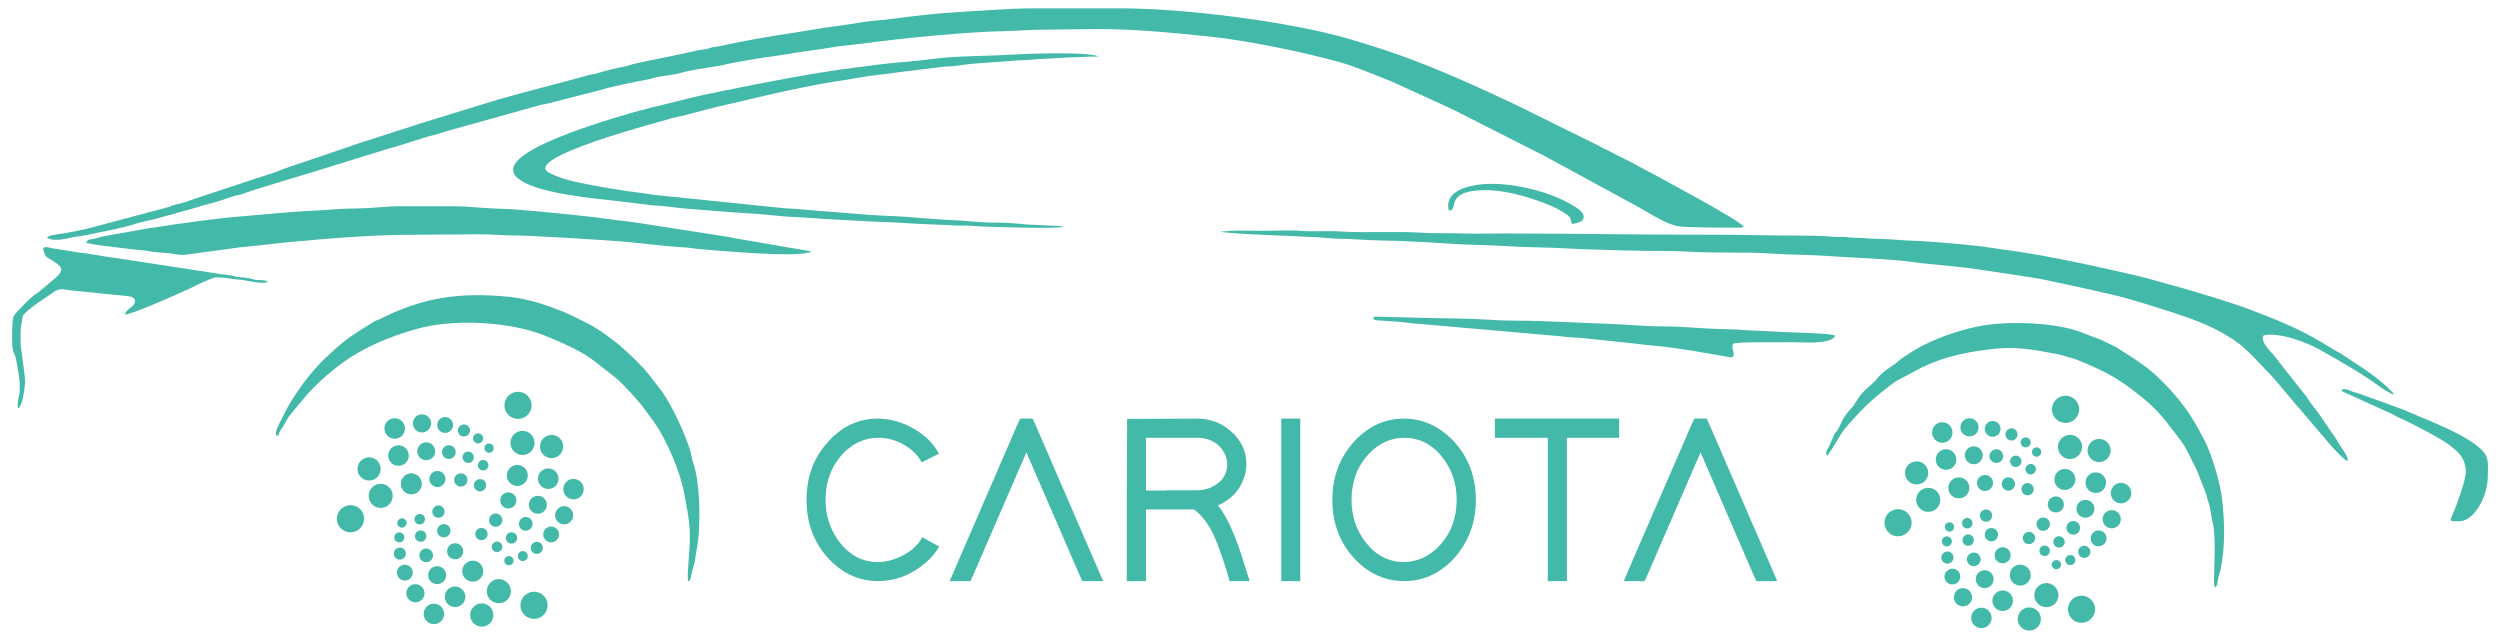 <svg width="180" height="46" viewBox="0 0 180 46" fill="none" xmlns="http://www.w3.org/2000/svg">
<path fill-rule="evenodd" clip-rule="evenodd" d="M3.38 17.11C3.88 17.42 4.71 17.2 5.27 17.08C5.65 17 6.07 16.97 6.45 16.88C7.56 16.63 8.72 16.46 9.84 16.09C10.19 15.98 10.59 15.91 10.95 15.82L12.59 15.38C12.77 15.33 12.93 15.26 13.13 15.22C13.87 15.04 14.55 14.79 15.3 14.61C15.83 14.48 16.37 14.26 16.88 14.11C17.04 14.06 17.26 14.04 17.44 13.97C18.1 13.7 21.81 12.61 22.74 12.32L28.05 10.68C28.87 10.48 30.35 9.93 31.25 9.72C31.64 9.62 31.92 9.52 32.32 9.4L38.83 7.58C39 7.53 39.24 7.51 39.41 7.46L43.28 6.47C44.14 6.2 45.77 5.89 46.69 5.71C46.91 5.67 47.04 5.61 47.24 5.56C47.83 5.44 48.47 5.41 49 5.25C49.3 5.16 49.83 5.06 50.15 5L51.94 4.71C52.82 4.48 55.11 4.11 56.08 3.99C56.54 3.93 56.86 3.86 57.29 3.79C58.07 3.67 58.91 3.58 59.71 3.44C60.51 3.29 61.37 3.24 62.17 3.13C64.97 2.75 69.58 2.29 72.38 2.24C73.27 2.22 74.12 2.14 74.96 2.14L78.09 2.1C81.08 2.03 84.09 2.32 87.06 2.63C89.74 2.9 93.86 3.75 96.47 4.48C97.63 4.81 98.78 5.31 99.91 5.75C100.21 5.86 100.45 5.99 100.7 6.1L103.91 7.56C104.19 7.69 104.45 7.82 104.72 7.94L110.91 11.08C111.23 11.22 111.37 11.34 111.65 11.47L117.7 14.76C118.42 15.13 119.93 16.16 120.83 16.29C121.61 16.4 124.36 16.39 125.32 16.39C125.44 16.39 125.49 16.35 125.55 16.31C124.99 15.7 119.74 12.94 119.13 12.58L117.9 11.93C117.74 11.85 117.63 11.77 117.48 11.7L115.8 10.85C115.53 10.73 115.26 10.58 114.98 10.43L109 7.48C106.52 6.32 104.44 5.36 101.88 4.38C100.44 3.83 99.28 3.45 97.8 3C97.61 2.96 97.46 2.9 97.27 2.84C92.83 1.53 85.22 0.6 80.67 0.6H74.46C72.68 0.6 70.99 0.76 69.26 0.85C67.61 0.94 65.95 1.13 64.32 1.35C63.48 1.46 62.7 1.49 61.87 1.63C61.1 1.77 60.26 1.88 59.48 1.98L57.13 2.36C55.64 2.58 53.37 2.97 51.93 3.3C51.74 3.35 51.54 3.36 51.32 3.4C51.11 3.44 51.04 3.5 50.77 3.55C50.57 3.58 50.41 3.59 50.18 3.64C48.67 3.99 47.15 4.26 45.63 4.6C45.42 4.65 45.34 4.71 45.14 4.75C44.43 4.89 43.65 5.07 42.95 5.29C42.76 5.35 42.56 5.35 42.37 5.41C40.21 6.02 38.04 6.54 35.89 7.16L30.16 8.92C29.97 8.97 29.83 9.04 29.63 9.1C29.32 9.19 28.92 9.32 28.58 9.43L26.52 10.1C26.18 10.2 25.83 10.31 25.51 10.43L20.36 12.18C19.88 12.4 18.89 12.71 18.33 12.88L14.24 14.24C13.9 14.33 13.55 14.5 13.2 14.59C12.83 14.68 12.49 14.75 12.12 14.91L6.76 16.34C6.23 16.5 5.07 16.73 4.46 16.82C4.16 16.87 3.51 16.92 3.38 17.11Z" fill="#43B9AA"/>
<path fill-rule="evenodd" clip-rule="evenodd" d="M87.82 16.68C88.73 16.87 93.7 17 94.96 17.09C95.45 17.13 95.94 17.18 96.44 17.19C97.42 17.2 98.42 17.3 99.37 17.31C101.29 17.34 103.31 17.48 105.19 17.59C106.09 17.64 107.12 17.64 108.05 17.7C109.03 17.76 110.03 17.8 111.03 17.82C112 17.83 113 17.91 113.91 17.94C115.72 18 118.22 18.08 119.96 18.07C120.93 18.06 121.93 18.16 122.94 18.17C123.97 18.17 124.77 18.2 125.82 18.19C126.83 18.19 127.8 18.29 128.79 18.32C129.78 18.35 130.76 18.37 131.73 18.44C133.1 18.54 136.15 18.65 137.43 18.83C139.25 19.09 141.1 19.16 142.91 19.47C144.04 19.65 146.4 19.96 147.49 20.2L150.67 20.89C151.13 20.99 151.51 21.1 151.92 21.18C153.06 21.4 156.64 22.54 157.78 22.96C159.06 23.43 160.72 24.21 161.71 25.18C161.84 25.31 161.99 25.43 162.1 25.54L163.6 27.11C163.73 27.27 163.78 27.34 163.95 27.51L165.35 29.18C165.46 29.31 165.58 29.43 165.7 29.58L167.82 32.07C168.04 32.3 168.79 33.16 169.03 33.19C169.13 32.93 168.58 32.25 168.44 32C168.24 31.63 167.9 31.17 167.67 30.83C167.28 30.26 166.93 29.69 166.47 29.15C166.32 28.98 166.21 28.76 166.07 28.56L164.38 26.43C164.22 26.2 164.12 26.11 163.97 25.9C163.56 25.32 162.71 24.68 162.98 24.15C164.06 23.89 166.04 24.63 166.99 25.16C168.33 25.91 170.07 26.9 171.26 27.78C171.46 27.93 172.14 28.37 172.34 28.41C172.34 28.3 172.33 28.34 172.27 28.27L172.22 28.21C171.52 27.45 170.35 26.63 169.46 26.07L168.53 25.45C168.36 25.35 168.24 25.3 168.06 25.19C165.8 23.77 164.45 23.23 161.87 22.24C161.14 21.95 160.36 21.75 159.61 21.48L157.24 20.77C156.15 20.49 154.84 20.07 153.64 19.8C151.12 19.22 148.64 18.67 146.08 18.24C145.17 18.08 144.32 18 143.44 17.85C142.41 17.67 138.98 17.37 137.87 17.34C136.95 17.32 135.96 17.19 135 17.19C134.49 17.18 134.06 17.12 133.56 17.12C133.28 17.12 133.1 17.08 132.86 17.06C132.6 17.04 132.34 17.07 132.08 17.05C131.24 16.97 130.03 16.96 129.14 16.96C127.14 16.96 125.12 16.89 123.09 16.9C118.37 16.91 113.18 16.81 108.3 16.81C107.31 16.81 106.26 16.84 105.28 16.81C104.34 16.77 103.25 16.82 102.3 16.75C101.4 16.69 100.18 16.71 99.27 16.71C98.34 16.71 97.44 16.73 96.59 16.67C95.66 16.6 94.56 16.69 93.76 16.63C92.85 16.55 91.67 16.62 90.74 16.62C90.04 16.62 89.27 16.58 88.56 16.62C88.31 16.63 88.14 16.68 87.82 16.68Z" fill="#43B9AA"/>
<path fill-rule="evenodd" clip-rule="evenodd" d="M6.2 17.46C6.37 17.61 9.08 17.88 9.52 17.95C9.83 17.99 10.11 17.99 10.38 18.03C10.7 18.07 10.94 18.13 11.25 18.16C11.54 18.19 11.83 18.2 12.14 18.23C12.69 18.29 12.61 18.35 13.29 18.35L17.26 17.81C18.64 17.68 19.98 17.51 21.38 17.38C24.22 17.12 27.09 16.9 29.96 16.9L34.62 16.87C35.48 16.87 36.47 16.97 37.35 16.96C38.23 16.96 44.14 17.31 45.39 17.44C46.26 17.53 47.11 17.63 47.97 17.71C48.4 17.75 48.81 17.79 49.26 17.81C49.7 17.84 50.1 17.92 50.55 17.95C51.59 18.03 57.74 18.61 58.42 18.1L53.11 17.19C52.8 17.15 52.56 17.07 52.32 17.04C50.2 16.71 48.16 16.4 46.03 16.06C45.54 15.98 44.97 15.92 44.45 15.86C43.93 15.8 43.41 15.71 42.89 15.65C41.81 15.52 37.38 15.05 36.26 15.04C35.13 15.02 33.56 14.85 32.84 14.85H28.62C28.09 14.85 26.45 15.01 25.69 15.01C24.65 15 23.67 15.12 22.71 15.16C20.73 15.25 18.85 15.46 16.91 15.62C15.81 15.7 12.63 16.13 11.38 16.34C11.17 16.38 10.96 16.4 10.72 16.43L7.36 17.03C7.13 17.09 6.95 17.16 6.73 17.2C6.38 17.28 6.36 17.19 6.2 17.46Z" fill="#43B9AA"/>
<path fill-rule="evenodd" clip-rule="evenodd" d="M36.95 12.2C36.95 12.59 37.2 12.8 37.53 13.01C38.89 13.91 42.6 14.28 44.31 14.46L46.76 14.76C47.15 14.81 47.61 14.81 48.03 14.87C49.07 15.02 50.58 15.11 51.75 15.21C52.95 15.32 54.47 15.37 55.62 15.5C56.77 15.64 58.13 15.65 59.43 15.77L63.35 15.98C64.19 15.99 65.13 16.06 65.98 16.11C66.87 16.16 67.72 16.17 68.61 16.23C69.06 16.26 69.5 16.22 69.96 16.26C70.38 16.29 70.86 16.32 71.29 16.33C72.02 16.35 75.88 16.48 76.51 16.34C76.43 16.28 76.52 16.31 76.39 16.28L73.88 16.16C72.96 16.06 72.19 16.02 71.24 16.02C70.44 16.02 69.63 15.89 68.81 15.86C66.97 15.79 65.74 15.61 63.9 15.54C62.37 15.49 60.6 15.29 59.04 15.19C58.2 15.13 57.41 15.03 56.55 15L47.08 14.03C46.69 13.98 46.36 13.9 45.95 13.86C44.94 13.75 43.51 13.5 42.54 13.32C41.55 13.13 40.43 12.91 39.54 12.44C37.44 11.36 47.83 8.69 48.17 8.57C48.44 8.47 48.93 8.39 49.24 8.31C49.96 8.13 51.74 7.64 52.38 7.52L55.55 6.78C56.71 6.51 58.88 6.06 59.93 5.9C61.01 5.75 62.23 5.5 63.27 5.38C63.72 5.33 64.04 5.31 64.46 5.23L67.96 4.8C68.38 4.78 68.81 4.76 69.19 4.69C70.11 4.54 72.21 4.45 73.4 4.34C73.62 4.32 73.84 4.34 74.07 4.31C74.89 4.23 75.72 4.22 76.55 4.16C76.95 4.12 77.4 4.13 77.79 4.11C78.23 4.08 78.66 4.07 79.1 4.07L78.94 4.01C77.85 3.73 74 3.86 72.67 3.94C70.95 4.05 68.78 4.02 67.1 4.25C66.25 4.37 65.31 4.44 64.45 4.52C63.54 4.6 62.72 4.73 61.85 4.83C58.72 5.21 54.98 5.95 51.87 6.58C51.67 6.62 51.51 6.67 51.31 6.7C50.18 6.9 48.27 7.43 47.13 7.69C46.92 7.73 46.78 7.76 46.58 7.83C46.36 7.91 46.22 7.92 45.99 7.98C44.83 8.31 36.95 10.48 36.95 12.2Z" fill="#43B9AA"/>
<path fill-rule="evenodd" clip-rule="evenodd" d="M1.42 27.53V28.08C1.42 28.41 1.16 29.17 1.33 29.42C1.51 29.21 1.61 28.87 1.66 28.6C1.89 27.33 1.8 27.39 1.66 26.11C1.5 24.73 1.48 25.45 1.48 23.91C1.48 23.65 1.53 23.41 1.57 23.16C1.64 22.79 1.57 22.76 1.83 22.52C2.55 21.85 3.14 21.56 3.83 21.05C4.36 20.67 4.57 20.87 5.25 20.92L8.4 21.24C9.05 21.33 9.71 21.26 9.72 21.68C9.73 22.09 9.07 22.24 8.99 22.65C9.39 22.67 12.46 21.33 13.09 21.03C13.33 20.9 13.67 20.8 13.87 20.67C14.05 20.56 15.35 19.97 15.52 19.97C16.34 19.97 16.39 20.07 17.31 20.14C17.64 20.16 18.95 20.51 19.28 20.29C19.09 20.13 18.69 20.18 18.4 20.15C18.08 20.11 18.29 20.05 17.52 19.98C17.37 19.97 17.2 19.96 17.06 19.93C16.89 19.9 16.84 19.86 16.63 19.83C16.29 19.77 15.97 19.77 15.67 19.7L8.36 18.58C7.31 18.45 6.62 18.28 5.59 18.17L3.75 17.87C3.51 17.81 3.01 17.67 3.13 18.03C3.25 18.41 3.27 18.47 3.57 18.64C5 19.47 4.5 19.56 2.83 20.99C2.54 21.24 2.63 21.06 1.95 21.7L1.19 22.48C1.12 22.59 1.02 22.7 0.97 22.81C0.85 23.11 0.86 24.47 0.89 24.85C0.92 25.34 0.98 25.32 1.12 25.71C1.18 25.89 1.42 27.34 1.42 27.53Z" fill="#43B9AA"/>
<path fill-rule="evenodd" clip-rule="evenodd" d="M98.89 22.92C98.95 23.09 99.1 23.05 99.58 23.09C99.88 23.12 100.2 23.14 100.47 23.15C101.08 23.19 101.6 23.29 102.2 23.32L112.46 24.22C112.98 24.3 113.6 24.3 114.15 24.36L117.52 24.72C118.08 24.79 118.65 24.85 119.22 24.9C120.72 25.04 122.59 25.38 124.1 25.64C124.58 25.72 124.79 25.82 124.82 25.55C124.86 25.29 124.63 24.99 124.78 24.76C124.93 24.58 128.13 24.67 128.74 24.64C129.42 24.6 131.03 24.81 131.85 24.44C131.86 24.43 132 24.35 132 24.34C132.1 24.25 132.07 24.34 132.11 24.16C131.82 23.98 128.64 23.93 128.09 23.89C127.39 23.84 126.72 23.83 126.02 23.79C125.36 23.74 124.65 23.7 123.93 23.69C122.56 23.67 121.21 23.5 119.81 23.5C118.46 23.51 117 23.35 115.65 23.31C113.71 23.25 111.25 23.09 109.34 23.09C108.72 23.09 107.91 23.07 107.26 23.02C105.86 22.94 104.47 22.92 103.04 22.9L99.07 22.8C98.71 22.85 98.95 22.83 98.89 22.92Z" fill="#43B9AA"/>
<path fill-rule="evenodd" clip-rule="evenodd" d="M169.37 28.19C169.19 28.11 168.79 27.92 168.6 28.08C168.67 28.18 168.49 28.08 168.71 28.21L172.32 29.85C172.45 29.92 172.46 29.95 172.64 30.03C173.46 30.38 175.92 31.64 176.48 32.14C176.66 32.3 176.82 32.4 176.96 32.55C177.34 32.95 177.54 33.41 177.54 33.98C177.54 34.54 176.91 36.3 176.67 36.85C176.34 37.6 176.33 37.53 177.07 37.53C178.17 37.53 179.12 35.68 179.12 34.33C179.12 33.57 179.22 33.06 178.86 32.59C177.9 31.37 174.55 30.17 173.03 29.49L169.75 28.3C169.65 28.27 169.49 28.24 169.37 28.19Z" fill="#43B9AA"/>
<path fill-rule="evenodd" clip-rule="evenodd" d="M104.31 15.15C105.01 15.2 104.14 14.03 106.04 13.75C107.76 13.5 109.78 14.07 111.37 14.69C111.89 14.89 112.49 15.19 112.91 15.53C113.13 15.72 113.08 15.82 113.17 16.12C113.34 16.13 113.77 16 113.89 15.9C114.06 15.76 114.05 15.54 113.96 15.38C113.77 15.03 113.01 14.66 112.67 14.48C110.98 13.61 108.2 13.01 106.29 13.32C105.4 13.47 104.02 13.86 104.31 15.15Z" fill="#43B9AA"/>
<path fill-rule="evenodd" clip-rule="evenodd" d="M19.91 31.38C20.16 31.3 20 31.41 20.13 31.11C20.24 30.84 20.16 31.02 20.29 30.85L20.8 29.99C20.87 29.88 20.89 29.9 20.98 29.76L22.21 28.29C22.96 27.51 23.2 27.29 24.04 26.6C25.78 25.17 27.84 24.29 30.01 23.68C32.63 22.94 36.68 23.13 39.27 24.18C40.39 24.64 41.84 25.25 42.81 26.01L44.29 27.17C44.87 27.65 45.94 28.81 46.41 29.46C46.68 29.82 46.87 30.09 47.14 30.46C47.99 31.66 49 34.04 49.25 35.45C49.45 36.57 49.64 37.32 49.67 38.55C49.69 39.62 49.44 41.36 49.54 41.84C49.69 41.79 49.63 41.85 49.71 41.69C49.72 41.66 49.74 41.54 49.75 41.5C49.86 40.91 50.01 40.61 50.04 40.35C50.11 39.77 50.24 39.24 50.29 38.68C50.42 37.14 50.39 34.75 49.91 33.31C49.82 33.05 49.79 32.82 49.72 32.54C49.37 31.28 48.26 28.91 47.49 27.96C46.53 26.76 46.75 26.91 45.71 25.87L44.96 25.17C44.42 24.66 43.06 23.65 42.43 23.35C41.14 22.72 41.25 22.7 39.76 22.14C38.84 21.8 37.73 21.48 36.65 21.37C33.06 21.03 30.46 21.4 27.34 22.98C27.22 23.04 27.13 23.05 27 23.11L25.79 23.87C25.38 24.14 25.06 24.35 24.67 24.67C23.79 25.4 22.93 26.2 22.22 27.11L21.8 27.65C21.21 28.46 20.8 29.1 20.35 30.02C20.09 30.57 19.74 31.07 19.91 31.38Z" fill="#43B9AA"/>
<path fill-rule="evenodd" clip-rule="evenodd" d="M131.9 32.33C132.16 31.94 132.52 31.23 132.88 30.81C133.5 30.08 134.17 29.34 134.91 28.71C135.05 28.58 135.21 28.44 135.36 28.33C135.79 27.99 136.43 27.44 136.82 27.28L138.42 26.43C140.1 25.63 141.69 25.32 143.73 25.1C145.38 24.93 146.76 25.25 148.24 25.52L149.49 25.88C151.7 26.79 152.53 27.24 154.23 28.61C155.53 29.65 155.99 30.41 156.97 31.66C157.46 32.29 157.83 33.22 158.16 33.82L158.86 35.62C158.93 35.91 158.94 35.98 159.03 36.23C159.16 36.57 159.21 37.22 159.31 37.62C159.65 38.98 159.27 42 159.47 42.29C159.67 42.22 159.67 41.84 159.71 41.62C159.76 41.33 159.85 41.19 159.9 40.92C160.22 39.25 160.18 37.58 159.99 35.93C159.86 34.77 159.24 32.69 158.74 31.74C157.82 29.95 157.13 28.93 155.71 27.49C154.74 26.49 153.79 25.9 152.61 25.15C152.25 24.92 151.84 24.75 151.43 24.54C151.02 24.34 150.56 24.22 150.14 24.04C148.43 23.3 145.71 23.15 143.67 23.32C141.71 23.48 139.02 24.41 137.56 25.39C137.2 25.64 136.86 25.81 136.52 26.14C136.39 26.26 135.88 26.54 135.46 26.93C135.28 27.09 135.19 27.22 135.03 27.4C134.78 27.67 134.36 27.99 134.11 28.27C133.72 28.72 133.5 29.18 133.34 29.35C132.58 30.15 132.62 30.44 132.29 30.99C132.18 31.18 132.17 31.1 132.08 31.25L131.68 32.17C131.61 32.34 131.36 32.54 131.56 32.82L131.9 32.33Z" fill="#43B9AA"/>
<path fill-rule="evenodd" clip-rule="evenodd" d="M35.22 31.93C35.4 31.93 35.55 32.08 35.55 32.26C35.55 32.45 35.4 32.6 35.22 32.6C35.03 32.6 34.88 32.45 34.88 32.26C34.88 32.08 35.03 31.93 35.22 31.93Z" fill="#43B9AA"/>
<path fill-rule="evenodd" clip-rule="evenodd" d="M34.43 31.2C34.62 31.2 34.79 31.36 34.79 31.56C34.79 31.76 34.62 31.93 34.43 31.93C34.23 31.93 34.06 31.76 34.06 31.56C34.06 31.36 34.23 31.2 34.43 31.2Z" fill="#43B9AA"/>
<path fill-rule="evenodd" clip-rule="evenodd" d="M33.4 30.56C33.65 30.56 33.84 30.75 33.84 30.99C33.84 31.23 33.65 31.43 33.4 31.43C33.16 31.43 32.97 31.23 32.97 30.99C32.97 30.75 33.16 30.56 33.4 30.56Z" fill="#43B9AA"/>
<path fill-rule="evenodd" clip-rule="evenodd" d="M32.05 30.03C32.36 30.03 32.62 30.28 32.62 30.6C32.62 30.91 32.36 31.17 32.05 31.17C31.73 31.17 31.48 30.91 31.48 30.6C31.48 30.28 31.73 30.03 32.05 30.03Z" fill="#43B9AA"/>
<path fill-rule="evenodd" clip-rule="evenodd" d="M30.38 29.83C30.74 29.83 31.04 30.12 31.04 30.48C31.04 30.84 30.74 31.14 30.38 31.14C30.02 31.14 29.73 30.84 29.73 30.48C29.73 30.12 30.02 29.83 30.38 29.83Z" fill="#43B9AA"/>
<path fill-rule="evenodd" clip-rule="evenodd" d="M28.42 30.11C28.83 30.11 29.16 30.44 29.16 30.85C29.16 31.26 28.83 31.59 28.42 31.59C28.01 31.59 27.68 31.26 27.68 30.85C27.68 30.44 28.01 30.11 28.42 30.11Z" fill="#43B9AA"/>
<path fill-rule="evenodd" clip-rule="evenodd" d="M34.68 33.13C34.88 33.08 35.09 33.19 35.15 33.4C35.21 33.6 35.09 33.8 34.89 33.86C34.69 33.92 34.48 33.8 34.42 33.6C34.37 33.4 34.48 33.19 34.68 33.13Z" fill="#43B9AA"/>
<path fill-rule="evenodd" clip-rule="evenodd" d="M33.6 32.53C33.82 32.47 34.04 32.6 34.1 32.81C34.16 33.03 34.04 33.26 33.82 33.32C33.6 33.38 33.38 33.25 33.32 33.04C33.25 32.82 33.38 32.59 33.6 32.53Z" fill="#43B9AA"/>
<path fill-rule="evenodd" clip-rule="evenodd" d="M32.18 32.08C32.45 32 32.72 32.16 32.79 32.42C32.87 32.68 32.71 32.95 32.45 33.03C32.19 33.1 31.92 32.95 31.84 32.69C31.77 32.42 31.92 32.15 32.18 32.08Z" fill="#43B9AA"/>
<path fill-rule="evenodd" clip-rule="evenodd" d="M30.51 31.87C30.86 31.78 31.21 31.97 31.31 32.32C31.41 32.66 31.21 33.02 30.86 33.11C30.52 33.21 30.16 33.01 30.07 32.67C29.97 32.33 30.17 31.97 30.51 31.87Z" fill="#43B9AA"/>
<path fill-rule="evenodd" clip-rule="evenodd" d="M28.49 32.09C28.88 31.98 29.29 32.2 29.4 32.6C29.52 32.99 29.29 33.4 28.89 33.51C28.5 33.62 28.09 33.4 27.98 33C27.87 32.61 28.1 32.2 28.49 32.09Z" fill="#43B9AA"/>
<path fill-rule="evenodd" clip-rule="evenodd" d="M26.35 32.96C26.79 32.84 27.25 33.09 27.38 33.54C27.5 33.98 27.24 34.44 26.8 34.57C26.36 34.69 25.9 34.44 25.77 33.99C25.65 33.55 25.9 33.09 26.35 32.96Z" fill="#43B9AA"/>
<path fill-rule="evenodd" clip-rule="evenodd" d="M34.35 34.55C34.57 34.43 34.84 34.51 34.95 34.72C35.07 34.94 34.99 35.21 34.77 35.33C34.56 35.44 34.29 35.36 34.17 35.15C34.06 34.93 34.14 34.66 34.35 34.55Z" fill="#43B9AA"/>
<path fill-rule="evenodd" clip-rule="evenodd" d="M32.95 34.14C33.19 34.01 33.48 34.1 33.6 34.33C33.73 34.56 33.64 34.85 33.41 34.98C33.18 35.11 32.89 35.02 32.76 34.79C32.64 34.55 32.72 34.26 32.95 34.14Z" fill="#43B9AA"/>
<path fill-rule="evenodd" clip-rule="evenodd" d="M31.22 33.98C31.5 33.83 31.85 33.93 32 34.21C32.16 34.49 32.05 34.85 31.77 35C31.49 35.15 31.14 35.05 30.98 34.76C30.83 34.48 30.94 34.13 31.22 33.98Z" fill="#43B9AA"/>
<path fill-rule="evenodd" clip-rule="evenodd" d="M29.25 34.17C29.62 33.97 30.08 34.11 30.28 34.48C30.48 34.85 30.34 35.3 29.98 35.5C29.61 35.7 29.15 35.57 28.95 35.2C28.75 34.83 28.89 34.37 29.25 34.17Z" fill="#43B9AA"/>
<path fill-rule="evenodd" clip-rule="evenodd" d="M27 34.94C27.42 34.71 27.94 34.87 28.17 35.29C28.4 35.71 28.24 36.24 27.82 36.47C27.4 36.69 26.87 36.54 26.65 36.12C26.42 35.69 26.57 35.17 27 34.94Z" fill="#43B9AA"/>
<path fill-rule="evenodd" clip-rule="evenodd" d="M24.77 36.49C25.24 36.23 25.84 36.41 26.1 36.88C26.35 37.36 26.18 37.95 25.7 38.21C25.23 38.47 24.63 38.29 24.37 37.82C24.12 37.34 24.29 36.75 24.77 36.49Z" fill="#43B9AA"/>
<path fill-rule="evenodd" clip-rule="evenodd" d="M28.65 37.83C28.56 37.67 28.61 37.46 28.77 37.37C28.93 37.27 29.13 37.32 29.23 37.48C29.32 37.64 29.27 37.84 29.11 37.94C28.95 38.04 28.75 37.98 28.65 37.83Z" fill="#43B9AA"/>
<path fill-rule="evenodd" clip-rule="evenodd" d="M28.44 38.88C28.34 38.71 28.39 38.48 28.56 38.38C28.74 38.28 28.96 38.33 29.06 38.5C29.16 38.68 29.11 38.9 28.94 39C28.77 39.1 28.54 39.05 28.44 38.88Z" fill="#43B9AA"/>
<path fill-rule="evenodd" clip-rule="evenodd" d="M28.42 40.08C28.29 39.88 28.36 39.61 28.56 39.49C28.77 39.36 29.04 39.43 29.16 39.63C29.29 39.84 29.22 40.11 29.01 40.23C28.81 40.36 28.54 40.29 28.42 40.08Z" fill="#43B9AA"/>
<path fill-rule="evenodd" clip-rule="evenodd" d="M28.66 41.52C28.5 41.25 28.58 40.9 28.85 40.74C29.12 40.58 29.47 40.66 29.64 40.93C29.8 41.2 29.71 41.55 29.44 41.72C29.17 41.88 28.82 41.79 28.66 41.52Z" fill="#43B9AA"/>
<path fill-rule="evenodd" clip-rule="evenodd" d="M29.35 43.05C29.16 42.74 29.26 42.34 29.57 42.15C29.88 41.97 30.28 42.07 30.47 42.38C30.66 42.69 30.56 43.09 30.25 43.27C29.94 43.46 29.54 43.36 29.35 43.05Z" fill="#43B9AA"/>
<path fill-rule="evenodd" clip-rule="evenodd" d="M30.61 44.58C30.4 44.23 30.51 43.78 30.86 43.57C31.21 43.36 31.66 43.47 31.87 43.82C32.08 44.17 31.97 44.62 31.62 44.83C31.27 45.04 30.82 44.93 30.61 44.58Z" fill="#43B9AA"/>
<path fill-rule="evenodd" clip-rule="evenodd" d="M29.96 37.66C29.81 37.52 29.8 37.28 29.95 37.13C30.09 36.97 30.33 36.97 30.48 37.11C30.63 37.25 30.64 37.49 30.5 37.64C30.35 37.79 30.12 37.8 29.96 37.66Z" fill="#43B9AA"/>
<path fill-rule="evenodd" clip-rule="evenodd" d="M30.01 38.9C29.84 38.75 29.83 38.49 29.99 38.32C30.14 38.16 30.4 38.15 30.57 38.3C30.73 38.46 30.74 38.72 30.59 38.88C30.43 39.05 30.17 39.05 30.01 38.9Z" fill="#43B9AA"/>
<path fill-rule="evenodd" clip-rule="evenodd" d="M30.35 40.35C30.15 40.16 30.14 39.85 30.33 39.65C30.51 39.45 30.82 39.44 31.02 39.63C31.22 39.81 31.23 40.13 31.05 40.32C30.86 40.52 30.55 40.53 30.35 40.35Z" fill="#43B9AA"/>
<path fill-rule="evenodd" clip-rule="evenodd" d="M31.03 41.88C30.77 41.64 30.76 41.23 31 40.97C31.25 40.71 31.66 40.7 31.92 40.94C32.18 41.19 32.19 41.59 31.95 41.85C31.7 42.11 31.29 42.13 31.03 41.88Z" fill="#43B9AA"/>
<path fill-rule="evenodd" clip-rule="evenodd" d="M32.26 43.51C31.96 43.23 31.95 42.76 32.23 42.46C32.51 42.16 32.98 42.15 33.27 42.43C33.57 42.71 33.59 43.17 33.31 43.47C33.03 43.77 32.56 43.79 32.26 43.51Z" fill="#43B9AA"/>
<path fill-rule="evenodd" clip-rule="evenodd" d="M34.12 44.89C33.78 44.58 33.76 44.05 34.08 43.71C34.39 43.37 34.92 43.36 35.26 43.67C35.59 43.99 35.61 44.52 35.3 44.85C34.98 45.19 34.45 45.21 34.12 44.89Z" fill="#43B9AA"/>
<path fill-rule="evenodd" clip-rule="evenodd" d="M31.34 37.22C31.13 37.09 31.06 36.82 31.19 36.61C31.31 36.4 31.58 36.33 31.79 36.45C32 36.58 32.07 36.85 31.95 37.06C31.83 37.27 31.55 37.34 31.34 37.22Z" fill="#43B9AA"/>
<path fill-rule="evenodd" clip-rule="evenodd" d="M31.71 38.62C31.48 38.49 31.41 38.2 31.54 37.97C31.68 37.74 31.97 37.66 32.2 37.8C32.43 37.93 32.5 38.23 32.37 38.45C32.24 38.68 31.94 38.76 31.71 38.62Z" fill="#43B9AA"/>
<path fill-rule="evenodd" clip-rule="evenodd" d="M32.47 40.19C32.2 40.03 32.11 39.67 32.27 39.4C32.43 39.12 32.79 39.03 33.06 39.19C33.34 39.36 33.43 39.71 33.27 39.99C33.11 40.26 32.75 40.35 32.47 40.19Z" fill="#43B9AA"/>
<path fill-rule="evenodd" clip-rule="evenodd" d="M33.65 41.77C33.29 41.56 33.17 41.1 33.39 40.74C33.6 40.38 34.06 40.26 34.42 40.47C34.78 40.68 34.9 41.15 34.69 41.51C34.48 41.87 34.01 41.99 33.65 41.77Z" fill="#43B9AA"/>
<path fill-rule="evenodd" clip-rule="evenodd" d="M35.47 43.31C35.06 43.07 34.92 42.54 35.17 42.13C35.41 41.71 35.94 41.57 36.36 41.82C36.77 42.06 36.91 42.59 36.66 43.01C36.42 43.42 35.89 43.56 35.47 43.31Z" fill="#43B9AA"/>
<path fill-rule="evenodd" clip-rule="evenodd" d="M37.95 44.42C37.49 44.15 37.33 43.55 37.61 43.08C37.88 42.62 38.48 42.46 38.95 42.74C39.41 43.01 39.57 43.61 39.29 44.08C39.02 44.54 38.42 44.7 37.95 44.42Z" fill="#43B9AA"/>
<path fill-rule="evenodd" clip-rule="evenodd" d="M36.93 40.54C36.83 40.7 36.63 40.75 36.47 40.66C36.31 40.56 36.26 40.36 36.35 40.2C36.44 40.04 36.65 39.99 36.81 40.08C36.97 40.17 37.02 40.38 36.93 40.54Z" fill="#43B9AA"/>
<path fill-rule="evenodd" clip-rule="evenodd" d="M37.95 40.22C37.85 40.39 37.63 40.45 37.46 40.35C37.29 40.25 37.23 40.03 37.33 39.86C37.43 39.68 37.65 39.63 37.82 39.73C38 39.83 38.05 40.05 37.95 40.22Z" fill="#43B9AA"/>
<path fill-rule="evenodd" clip-rule="evenodd" d="M39.02 39.67C38.9 39.87 38.64 39.94 38.43 39.82C38.22 39.7 38.15 39.43 38.27 39.23C38.39 39.02 38.66 38.95 38.87 39.07C39.08 39.19 39.15 39.46 39.02 39.67Z" fill="#43B9AA"/>
<path fill-rule="evenodd" clip-rule="evenodd" d="M40.17 38.77C40.01 39.04 39.66 39.13 39.39 38.97C39.12 38.81 39.03 38.46 39.19 38.19C39.35 37.92 39.69 37.83 39.97 37.99C40.24 38.14 40.33 38.49 40.17 38.77Z" fill="#43B9AA"/>
<path fill-rule="evenodd" clip-rule="evenodd" d="M41.18 37.43C41 37.74 40.6 37.84 40.29 37.66C39.98 37.48 39.87 37.08 40.06 36.77C40.24 36.45 40.64 36.35 40.95 36.53C41.26 36.72 41.37 37.12 41.18 37.43Z" fill="#43B9AA"/>
<path fill-rule="evenodd" clip-rule="evenodd" d="M41.93 35.59C41.72 35.94 41.27 36.06 40.92 35.85C40.57 35.65 40.45 35.2 40.66 34.85C40.86 34.49 41.31 34.38 41.66 34.58C42.02 34.79 42.13 35.24 41.93 35.59Z" fill="#43B9AA"/>
<path fill-rule="evenodd" clip-rule="evenodd" d="M36.15 39.47C36.1 39.67 35.9 39.79 35.69 39.74C35.49 39.68 35.37 39.48 35.42 39.28C35.48 39.07 35.68 38.95 35.88 39.01C36.09 39.06 36.21 39.26 36.15 39.47Z" fill="#43B9AA"/>
<path fill-rule="evenodd" clip-rule="evenodd" d="M37.22 38.83C37.17 39.05 36.94 39.18 36.72 39.13C36.51 39.07 36.37 38.85 36.43 38.63C36.49 38.41 36.71 38.28 36.93 38.34C37.15 38.39 37.28 38.62 37.22 38.83Z" fill="#43B9AA"/>
<path fill-rule="evenodd" clip-rule="evenodd" d="M38.33 37.84C38.26 38.11 37.99 38.27 37.73 38.2C37.47 38.13 37.31 37.86 37.38 37.59C37.44 37.33 37.71 37.17 37.98 37.24C38.24 37.31 38.4 37.58 38.33 37.84Z" fill="#43B9AA"/>
<path fill-rule="evenodd" clip-rule="evenodd" d="M39.35 36.51C39.26 36.85 38.91 37.06 38.57 36.97C38.22 36.88 38.01 36.53 38.1 36.18C38.19 35.84 38.55 35.63 38.89 35.72C39.24 35.81 39.44 36.16 39.35 36.51Z" fill="#43B9AA"/>
<path fill-rule="evenodd" clip-rule="evenodd" d="M40.19 34.65C40.09 35.05 39.68 35.29 39.29 35.18C38.89 35.08 38.65 34.68 38.76 34.28C38.86 33.88 39.27 33.65 39.66 33.75C40.06 33.85 40.29 34.26 40.19 34.65Z" fill="#43B9AA"/>
<path fill-rule="evenodd" clip-rule="evenodd" d="M40.52 32.36C40.4 32.81 39.95 33.08 39.5 32.96C39.06 32.84 38.79 32.39 38.91 31.94C39.02 31.5 39.48 31.23 39.92 31.34C40.37 31.46 40.64 31.92 40.52 32.36Z" fill="#43B9AA"/>
<path fill-rule="evenodd" clip-rule="evenodd" d="M35.11 38.47C35.1 38.71 34.89 38.9 34.65 38.89C34.4 38.89 34.21 38.68 34.22 38.44C34.23 38.19 34.43 38 34.68 38.01C34.92 38.02 35.11 38.22 35.11 38.47Z" fill="#43B9AA"/>
<path fill-rule="evenodd" clip-rule="evenodd" d="M36.17 37.47C36.16 37.73 35.93 37.94 35.67 37.93C35.41 37.92 35.2 37.7 35.21 37.44C35.22 37.17 35.44 36.96 35.7 36.97C35.97 36.98 36.17 37.2 36.17 37.47Z" fill="#43B9AA"/>
<path fill-rule="evenodd" clip-rule="evenodd" d="M37.18 36.05C37.17 36.37 36.9 36.62 36.58 36.61C36.26 36.6 36.01 36.33 36.02 36.01C36.03 35.69 36.3 35.44 36.62 35.45C36.94 35.46 37.19 35.73 37.18 36.05Z" fill="#43B9AA"/>
<path fill-rule="evenodd" clip-rule="evenodd" d="M38 34.26C37.99 34.68 37.64 35 37.22 34.99C36.81 34.97 36.48 34.62 36.49 34.21C36.51 33.79 36.86 33.46 37.27 33.48C37.69 33.49 38.02 33.84 38 34.26Z" fill="#43B9AA"/>
<path fill-rule="evenodd" clip-rule="evenodd" d="M38.49 31.92C38.47 32.4 38.07 32.78 37.59 32.76C37.11 32.74 36.74 32.34 36.75 31.86C36.77 31.38 37.17 31.01 37.65 31.02C38.13 31.04 38.5 31.44 38.49 31.92Z" fill="#43B9AA"/>
<path fill-rule="evenodd" clip-rule="evenodd" d="M38.28 29.22C38.26 29.76 37.8 30.18 37.26 30.16C36.72 30.14 36.3 29.69 36.32 29.15C36.34 28.61 36.79 28.19 37.33 28.21C37.87 28.22 38.29 28.68 38.28 29.22Z" fill="#43B9AA"/>
<path fill-rule="evenodd" clip-rule="evenodd" d="M146.64 32.21C146.82 32.21 146.97 32.36 146.97 32.55C146.97 32.73 146.82 32.88 146.64 32.88C146.45 32.88 146.3 32.73 146.3 32.55C146.3 32.36 146.45 32.21 146.64 32.21Z" fill="#43B9AA"/>
<path fill-rule="evenodd" clip-rule="evenodd" d="M145.85 31.49C146.05 31.49 146.21 31.65 146.21 31.85C146.21 32.05 146.05 32.21 145.85 32.21C145.65 32.21 145.49 32.05 145.49 31.85C145.49 31.65 145.65 31.49 145.85 31.49Z" fill="#43B9AA"/>
<path fill-rule="evenodd" clip-rule="evenodd" d="M144.83 30.84C145.07 30.84 145.26 31.04 145.26 31.28C145.26 31.52 145.07 31.72 144.83 31.72C144.59 31.72 144.39 31.52 144.39 31.28C144.39 31.04 144.59 30.84 144.83 30.84Z" fill="#43B9AA"/>
<path fill-rule="evenodd" clip-rule="evenodd" d="M143.47 30.31C143.79 30.31 144.04 30.57 144.04 30.88C144.04 31.2 143.79 31.45 143.47 31.45C143.16 31.45 142.9 31.2 142.9 30.88C142.9 30.57 143.16 30.31 143.47 30.31Z" fill="#43B9AA"/>
<path fill-rule="evenodd" clip-rule="evenodd" d="M141.8 30.11C142.17 30.11 142.46 30.41 142.46 30.77C142.46 31.13 142.17 31.42 141.8 31.42C141.44 31.42 141.15 31.13 141.15 30.77C141.15 30.41 141.44 30.11 141.8 30.11Z" fill="#43B9AA"/>
<path fill-rule="evenodd" clip-rule="evenodd" d="M139.84 30.4C140.25 30.4 140.58 30.73 140.58 31.14C140.58 31.55 140.25 31.88 139.84 31.88C139.44 31.88 139.11 31.55 139.11 31.14C139.11 30.73 139.44 30.4 139.84 30.4Z" fill="#43B9AA"/>
<path fill-rule="evenodd" clip-rule="evenodd" d="M146.11 33.42C146.31 33.36 146.52 33.48 146.57 33.68C146.63 33.88 146.51 34.09 146.31 34.15C146.11 34.21 145.9 34.09 145.85 33.89C145.79 33.69 145.91 33.48 146.11 33.42Z" fill="#43B9AA"/>
<path fill-rule="evenodd" clip-rule="evenodd" d="M145.02 32.82C145.24 32.76 145.46 32.88 145.53 33.1C145.59 33.32 145.46 33.54 145.24 33.61C145.03 33.67 144.8 33.54 144.74 33.32C144.68 33.11 144.8 32.88 145.02 32.82Z" fill="#43B9AA"/>
<path fill-rule="evenodd" clip-rule="evenodd" d="M143.61 32.36C143.87 32.29 144.14 32.44 144.21 32.71C144.29 32.97 144.14 33.24 143.87 33.31C143.61 33.39 143.34 33.24 143.26 32.97C143.19 32.71 143.34 32.44 143.61 32.36Z" fill="#43B9AA"/>
<path fill-rule="evenodd" clip-rule="evenodd" d="M141.94 32.16C142.28 32.06 142.63 32.26 142.73 32.6C142.83 32.95 142.63 33.3 142.29 33.4C141.94 33.5 141.59 33.3 141.49 32.96C141.39 32.61 141.59 32.26 141.94 32.16Z" fill="#43B9AA"/>
<path fill-rule="evenodd" clip-rule="evenodd" d="M139.91 32.37C140.31 32.26 140.72 32.49 140.83 32.89C140.94 33.28 140.71 33.69 140.32 33.8C139.92 33.91 139.51 33.68 139.4 33.29C139.29 32.89 139.52 32.49 139.91 32.37Z" fill="#43B9AA"/>
<path fill-rule="evenodd" clip-rule="evenodd" d="M137.77 33.25C138.21 33.12 138.67 33.38 138.8 33.82C138.92 34.27 138.67 34.73 138.22 34.85C137.78 34.98 137.32 34.72 137.19 34.28C137.07 33.83 137.33 33.37 137.77 33.25Z" fill="#43B9AA"/>
<path fill-rule="evenodd" clip-rule="evenodd" d="M145.77 34.83C145.99 34.72 146.26 34.8 146.37 35.01C146.49 35.23 146.41 35.5 146.2 35.61C145.98 35.73 145.71 35.65 145.6 35.43C145.48 35.22 145.56 34.95 145.77 34.83Z" fill="#43B9AA"/>
<path fill-rule="evenodd" clip-rule="evenodd" d="M144.38 34.42C144.61 34.3 144.9 34.38 145.03 34.62C145.15 34.85 145.07 35.14 144.83 35.27C144.6 35.39 144.31 35.31 144.18 35.07C144.06 34.84 144.14 34.55 144.38 34.42Z" fill="#43B9AA"/>
<path fill-rule="evenodd" clip-rule="evenodd" d="M142.64 34.27C142.92 34.11 143.27 34.22 143.43 34.5C143.58 34.78 143.47 35.13 143.19 35.28C142.91 35.44 142.56 35.33 142.41 35.05C142.26 34.77 142.36 34.42 142.64 34.27Z" fill="#43B9AA"/>
<path fill-rule="evenodd" clip-rule="evenodd" d="M140.68 34.46C141.04 34.26 141.5 34.4 141.7 34.76C141.9 35.13 141.77 35.59 141.4 35.79C141.03 35.99 140.57 35.85 140.37 35.49C140.17 35.12 140.31 34.66 140.68 34.46Z" fill="#43B9AA"/>
<path fill-rule="evenodd" clip-rule="evenodd" d="M138.42 35.23C138.84 35 139.37 35.15 139.6 35.58C139.82 36 139.67 36.52 139.25 36.75C138.82 36.98 138.3 36.82 138.07 36.4C137.84 35.98 138 35.45 138.42 35.23Z" fill="#43B9AA"/>
<path fill-rule="evenodd" clip-rule="evenodd" d="M136.19 36.78C136.67 36.52 137.26 36.7 137.52 37.17C137.78 37.65 137.6 38.24 137.12 38.5C136.65 38.75 136.05 38.58 135.8 38.1C135.54 37.63 135.72 37.03 136.19 36.78Z" fill="#43B9AA"/>
<path fill-rule="evenodd" clip-rule="evenodd" d="M140.08 38.11C139.98 37.95 140.03 37.75 140.19 37.65C140.35 37.56 140.55 37.61 140.65 37.77C140.74 37.93 140.69 38.13 140.54 38.23C140.38 38.32 140.17 38.27 140.08 38.11Z" fill="#43B9AA"/>
<path fill-rule="evenodd" clip-rule="evenodd" d="M139.86 39.16C139.76 38.99 139.82 38.77 139.99 38.67C140.16 38.57 140.38 38.62 140.48 38.79C140.59 38.96 140.53 39.18 140.36 39.29C140.19 39.39 139.97 39.34 139.86 39.16Z" fill="#43B9AA"/>
<path fill-rule="evenodd" clip-rule="evenodd" d="M139.84 40.37C139.71 40.16 139.78 39.9 139.99 39.77C140.19 39.65 140.46 39.71 140.59 39.92C140.71 40.13 140.64 40.4 140.44 40.52C140.23 40.64 139.96 40.58 139.84 40.37Z" fill="#43B9AA"/>
<path fill-rule="evenodd" clip-rule="evenodd" d="M140.08 41.81C139.92 41.54 140.01 41.19 140.28 41.03C140.55 40.86 140.9 40.95 141.06 41.22C141.22 41.49 141.13 41.84 140.87 42C140.6 42.16 140.25 42.08 140.08 41.81Z" fill="#43B9AA"/>
<path fill-rule="evenodd" clip-rule="evenodd" d="M140.77 43.34C140.59 43.03 140.69 42.63 140.99 42.44C141.3 42.25 141.71 42.35 141.89 42.66C142.08 42.97 141.98 43.38 141.67 43.56C141.36 43.75 140.96 43.65 140.77 43.34Z" fill="#43B9AA"/>
<path fill-rule="evenodd" clip-rule="evenodd" d="M142.03 44.87C141.82 44.52 141.93 44.07 142.28 43.86C142.63 43.65 143.08 43.76 143.29 44.11C143.5 44.46 143.39 44.91 143.04 45.12C142.69 45.33 142.24 45.22 142.03 44.87Z" fill="#43B9AA"/>
<path fill-rule="evenodd" clip-rule="evenodd" d="M141.39 37.95C141.23 37.8 141.23 37.56 141.37 37.41C141.51 37.26 141.75 37.25 141.9 37.39C142.05 37.54 142.06 37.78 141.92 37.93C141.78 38.08 141.54 38.09 141.39 37.95Z" fill="#43B9AA"/>
<path fill-rule="evenodd" clip-rule="evenodd" d="M141.43 39.19C141.26 39.03 141.26 38.77 141.41 38.61C141.57 38.44 141.82 38.44 141.99 38.59C142.15 38.74 142.16 39 142.01 39.17C141.85 39.33 141.59 39.34 141.43 39.19Z" fill="#43B9AA"/>
<path fill-rule="evenodd" clip-rule="evenodd" d="M141.77 40.63C141.57 40.45 141.56 40.13 141.75 39.94C141.93 39.74 142.25 39.73 142.45 39.91C142.65 40.1 142.66 40.41 142.47 40.61C142.28 40.81 141.97 40.82 141.77 40.63Z" fill="#43B9AA"/>
<path fill-rule="evenodd" clip-rule="evenodd" d="M142.46 42.17C142.2 41.93 142.18 41.52 142.43 41.26C142.67 41 143.08 40.99 143.34 41.23C143.6 41.47 143.61 41.88 143.37 42.14C143.12 42.4 142.72 42.41 142.46 42.17Z" fill="#43B9AA"/>
<path fill-rule="evenodd" clip-rule="evenodd" d="M143.68 43.79C143.39 43.51 143.37 43.04 143.65 42.75C143.93 42.45 144.4 42.43 144.7 42.71C145 42.99 145.01 43.46 144.73 43.76C144.45 44.06 143.98 44.07 143.68 43.79Z" fill="#43B9AA"/>
<path fill-rule="evenodd" clip-rule="evenodd" d="M145.54 45.18C145.2 44.86 145.19 44.33 145.5 44C145.82 43.66 146.34 43.64 146.68 43.96C147.02 44.27 147.03 44.8 146.72 45.14C146.4 45.48 145.88 45.49 145.54 45.18Z" fill="#43B9AA"/>
<path fill-rule="evenodd" clip-rule="evenodd" d="M142.77 37.5C142.56 37.38 142.49 37.11 142.61 36.9C142.73 36.69 143.01 36.62 143.22 36.74C143.43 36.86 143.5 37.14 143.37 37.35C143.25 37.56 142.98 37.63 142.77 37.5Z" fill="#43B9AA"/>
<path fill-rule="evenodd" clip-rule="evenodd" d="M143.14 38.91C142.91 38.78 142.83 38.48 142.97 38.25C143.1 38.03 143.39 37.95 143.62 38.08C143.85 38.22 143.93 38.51 143.79 38.74C143.66 38.97 143.36 39.05 143.14 38.91Z" fill="#43B9AA"/>
<path fill-rule="evenodd" clip-rule="evenodd" d="M143.9 40.48C143.62 40.32 143.53 39.96 143.69 39.69C143.85 39.41 144.21 39.32 144.49 39.48C144.76 39.64 144.85 40 144.69 40.27C144.53 40.55 144.17 40.64 143.9 40.48Z" fill="#43B9AA"/>
<path fill-rule="evenodd" clip-rule="evenodd" d="M145.08 42.06C144.72 41.85 144.6 41.38 144.81 41.02C145.02 40.66 145.48 40.55 145.84 40.76C146.2 40.97 146.32 41.43 146.11 41.79C145.9 42.15 145.44 42.27 145.08 42.06Z" fill="#43B9AA"/>
<path fill-rule="evenodd" clip-rule="evenodd" d="M146.9 43.6C146.48 43.36 146.35 42.83 146.59 42.41C146.83 42 147.37 41.86 147.78 42.1C148.19 42.35 148.33 42.88 148.09 43.29C147.84 43.71 147.31 43.84 146.9 43.6Z" fill="#43B9AA"/>
<path fill-rule="evenodd" clip-rule="evenodd" d="M149.37 44.71C148.91 44.43 148.75 43.83 149.03 43.37C149.3 42.9 149.9 42.75 150.37 43.02C150.83 43.3 150.99 43.9 150.71 44.36C150.44 44.83 149.84 44.98 149.37 44.71Z" fill="#43B9AA"/>
<path fill-rule="evenodd" clip-rule="evenodd" d="M148.35 40.82C148.26 40.98 148.05 41.04 147.89 40.94C147.73 40.85 147.68 40.64 147.77 40.49C147.87 40.33 148.07 40.27 148.23 40.37C148.39 40.46 148.44 40.66 148.35 40.82Z" fill="#43B9AA"/>
<path fill-rule="evenodd" clip-rule="evenodd" d="M149.37 40.51C149.27 40.68 149.05 40.74 148.88 40.64C148.71 40.54 148.65 40.31 148.75 40.14C148.85 39.97 149.07 39.91 149.25 40.01C149.42 40.11 149.48 40.34 149.37 40.51Z" fill="#43B9AA"/>
<path fill-rule="evenodd" clip-rule="evenodd" d="M150.45 39.95C150.33 40.16 150.06 40.23 149.85 40.11C149.64 39.99 149.57 39.72 149.69 39.51C149.82 39.3 150.08 39.23 150.29 39.36C150.5 39.48 150.57 39.75 150.45 39.95Z" fill="#43B9AA"/>
<path fill-rule="evenodd" clip-rule="evenodd" d="M151.59 39.05C151.43 39.32 151.08 39.41 150.81 39.26C150.54 39.1 150.45 38.75 150.61 38.48C150.77 38.2 151.12 38.11 151.39 38.27C151.66 38.43 151.75 38.78 151.59 39.05Z" fill="#43B9AA"/>
<path fill-rule="evenodd" clip-rule="evenodd" d="M152.61 37.72C152.42 38.03 152.02 38.13 151.71 37.95C151.4 37.77 151.3 37.36 151.48 37.05C151.66 36.74 152.06 36.64 152.37 36.82C152.69 37 152.79 37.4 152.61 37.72Z" fill="#43B9AA"/>
<path fill-rule="evenodd" clip-rule="evenodd" d="M153.35 35.88C153.14 36.23 152.69 36.35 152.34 36.14C151.99 35.94 151.87 35.48 152.08 35.13C152.28 34.78 152.74 34.66 153.09 34.87C153.44 35.08 153.56 35.53 153.35 35.88Z" fill="#43B9AA"/>
<path fill-rule="evenodd" clip-rule="evenodd" d="M147.58 39.75C147.52 39.96 147.32 40.08 147.12 40.02C146.91 39.97 146.79 39.76 146.85 39.56C146.9 39.36 147.1 39.24 147.31 39.29C147.51 39.35 147.63 39.55 147.58 39.75Z" fill="#43B9AA"/>
<path fill-rule="evenodd" clip-rule="evenodd" d="M148.65 39.12C148.59 39.34 148.37 39.47 148.15 39.41C147.93 39.36 147.8 39.13 147.85 38.92C147.91 38.7 148.13 38.57 148.35 38.62C148.57 38.68 148.7 38.9 148.65 39.12Z" fill="#43B9AA"/>
<path fill-rule="evenodd" clip-rule="evenodd" d="M149.75 38.13C149.69 38.39 149.42 38.55 149.15 38.48C148.89 38.41 148.73 38.15 148.8 37.88C148.87 37.62 149.14 37.46 149.4 37.53C149.66 37.6 149.82 37.87 149.75 38.13Z" fill="#43B9AA"/>
<path fill-rule="evenodd" clip-rule="evenodd" d="M150.78 36.79C150.69 37.14 150.33 37.34 149.99 37.26C149.64 37.17 149.44 36.81 149.53 36.47C149.62 36.12 149.97 35.92 150.31 36.01C150.66 36.1 150.87 36.45 150.78 36.79Z" fill="#43B9AA"/>
<path fill-rule="evenodd" clip-rule="evenodd" d="M151.61 34.94C151.51 35.34 151.11 35.57 150.71 35.47C150.31 35.37 150.08 34.96 150.18 34.57C150.28 34.17 150.69 33.93 151.08 34.04C151.48 34.14 151.72 34.54 151.61 34.94Z" fill="#43B9AA"/>
<path fill-rule="evenodd" clip-rule="evenodd" d="M151.94 32.65C151.83 33.09 151.37 33.36 150.93 33.25C150.48 33.13 150.21 32.67 150.33 32.23C150.44 31.78 150.9 31.51 151.35 31.63C151.79 31.75 152.06 32.2 151.94 32.65Z" fill="#43B9AA"/>
<path fill-rule="evenodd" clip-rule="evenodd" d="M146.53 38.75C146.52 39 146.31 39.19 146.07 39.18C145.83 39.17 145.63 38.97 145.64 38.72C145.65 38.48 145.86 38.29 146.1 38.29C146.34 38.3 146.54 38.51 146.53 38.75Z" fill="#43B9AA"/>
<path fill-rule="evenodd" clip-rule="evenodd" d="M147.59 37.76C147.58 38.02 147.36 38.23 147.09 38.22C146.83 38.21 146.62 37.99 146.63 37.72C146.64 37.46 146.86 37.25 147.13 37.26C147.39 37.27 147.6 37.49 147.59 37.76Z" fill="#43B9AA"/>
<path fill-rule="evenodd" clip-rule="evenodd" d="M148.6 36.34C148.59 36.66 148.32 36.91 148 36.9C147.68 36.88 147.43 36.62 147.44 36.3C147.45 35.98 147.72 35.73 148.04 35.74C148.36 35.75 148.61 36.02 148.6 36.34Z" fill="#43B9AA"/>
<path fill-rule="evenodd" clip-rule="evenodd" d="M149.43 34.54C149.41 34.96 149.06 35.29 148.65 35.28C148.23 35.26 147.9 34.91 147.92 34.49C147.93 34.08 148.28 33.75 148.7 33.76C149.11 33.78 149.44 34.13 149.43 34.54Z" fill="#43B9AA"/>
<path fill-rule="evenodd" clip-rule="evenodd" d="M149.91 32.21C149.89 32.69 149.49 33.06 149.01 33.05C148.53 33.03 148.16 32.63 148.17 32.15C148.19 31.67 148.59 31.3 149.07 31.31C149.55 31.33 149.93 31.73 149.91 32.21Z" fill="#43B9AA"/>
<path fill-rule="evenodd" clip-rule="evenodd" d="M149.7 29.5C149.68 30.04 149.23 30.47 148.69 30.45C148.15 30.43 147.72 29.98 147.74 29.44C147.76 28.9 148.21 28.47 148.75 28.49C149.29 28.51 149.72 28.96 149.7 29.5Z" fill="#43B9AA"/>
<path d="M66.41 38.68C66.05 39.33 65.45 39.83 64.62 40.17C64.15 40.37 63.68 40.47 63.21 40.47C62.1 40.47 61.17 39.98 60.42 39C59.77 38.13 59.44 37.13 59.44 35.99C59.44 34.67 59.86 33.56 60.68 32.67C61.41 31.91 62.25 31.53 63.21 31.52C64.15 31.52 64.99 31.84 65.73 32.48C66.01 32.74 66.22 33.01 66.36 33.29L67.6 32.67C67.19 31.87 66.49 31.21 65.5 30.71C64.74 30.33 63.98 30.14 63.21 30.14C61.84 30.14 60.65 30.68 59.67 31.76C58.6 32.9 58.07 34.32 58.07 35.99C58.07 37.66 58.59 39.06 59.65 40.21C60.65 41.29 61.84 41.83 63.21 41.84C64.45 41.84 65.59 41.41 66.62 40.54C67.05 40.17 67.38 39.78 67.62 39.36L66.41 38.68ZM70.06 41.43L73.9 32.57L77.74 41.43L77.93 41.84H79.43L79.01 40.88L74.54 30.55L74.35 30.14H73.45L73.26 30.55L68.79 40.88L68.38 41.84H69.87L70.06 41.43ZM87.69 36.39C88.59 36 89.21 35.37 89.53 34.51C89.67 34.16 89.74 33.79 89.74 33.43C89.74 32.44 89.33 31.62 88.53 30.97C87.86 30.41 87.08 30.14 86.19 30.14L81.84 30.16H81.15V30.85L81.13 35.99V36.68V41.15V41.84H82.51V41.15V36.68H85.97C86.53 37.1 86.99 37.7 87.36 38.47C87.67 39.14 88.01 40.09 88.39 41.34L88.53 41.84H89.98L89.7 40.97C89.02 38.69 88.35 37.17 87.69 36.39ZM84.02 35.32H82.51V31.52H86.19C86.96 31.52 87.56 31.79 87.98 32.34C88.23 32.68 88.36 33.04 88.36 33.43C88.36 34.1 88.04 34.63 87.39 34.99C87.03 35.2 86.63 35.3 86.21 35.3H84L84.02 35.32ZM92.25 30.83V41.15V41.84H93.62V41.15V30.83V30.14H92.25V30.83ZM95.93 35.99C95.93 37.66 96.46 39.06 97.51 40.21C98.52 41.29 99.72 41.83 101.09 41.84C102.47 41.84 103.66 41.3 104.66 40.23C105.72 39.07 106.26 37.66 106.26 35.99C106.26 34.33 105.73 32.92 104.67 31.77C103.66 30.7 102.47 30.15 101.09 30.14C99.72 30.14 98.53 30.68 97.53 31.76C96.46 32.92 95.93 34.33 95.93 35.99ZM97.31 35.99C97.31 34.67 97.73 33.56 98.56 32.67C99.29 31.91 100.13 31.53 101.09 31.52C102.21 31.52 103.14 32 103.88 32.96C104.55 33.83 104.88 34.84 104.88 35.99C104.88 37.31 104.46 38.42 103.62 39.31C102.9 40.07 102.06 40.45 101.09 40.47C99.98 40.47 99.05 39.98 98.31 39.02C97.64 38.15 97.31 37.14 97.31 35.99ZM112.82 30.14H111.44H108.32H107.63V31.52H108.32H111.44V41.15V41.84H112.82V41.15V31.52H115.9H116.58V30.14H115.9H112.82ZM118.6 41.43L122.44 32.57L126.27 41.43L126.46 41.84H127.96L127.55 40.88L123.07 30.55L122.88 30.14H121.99L121.8 30.55L117.32 40.88L116.91 41.84H118.41L118.6 41.43Z" fill="#43B9AA"/>
</svg>
